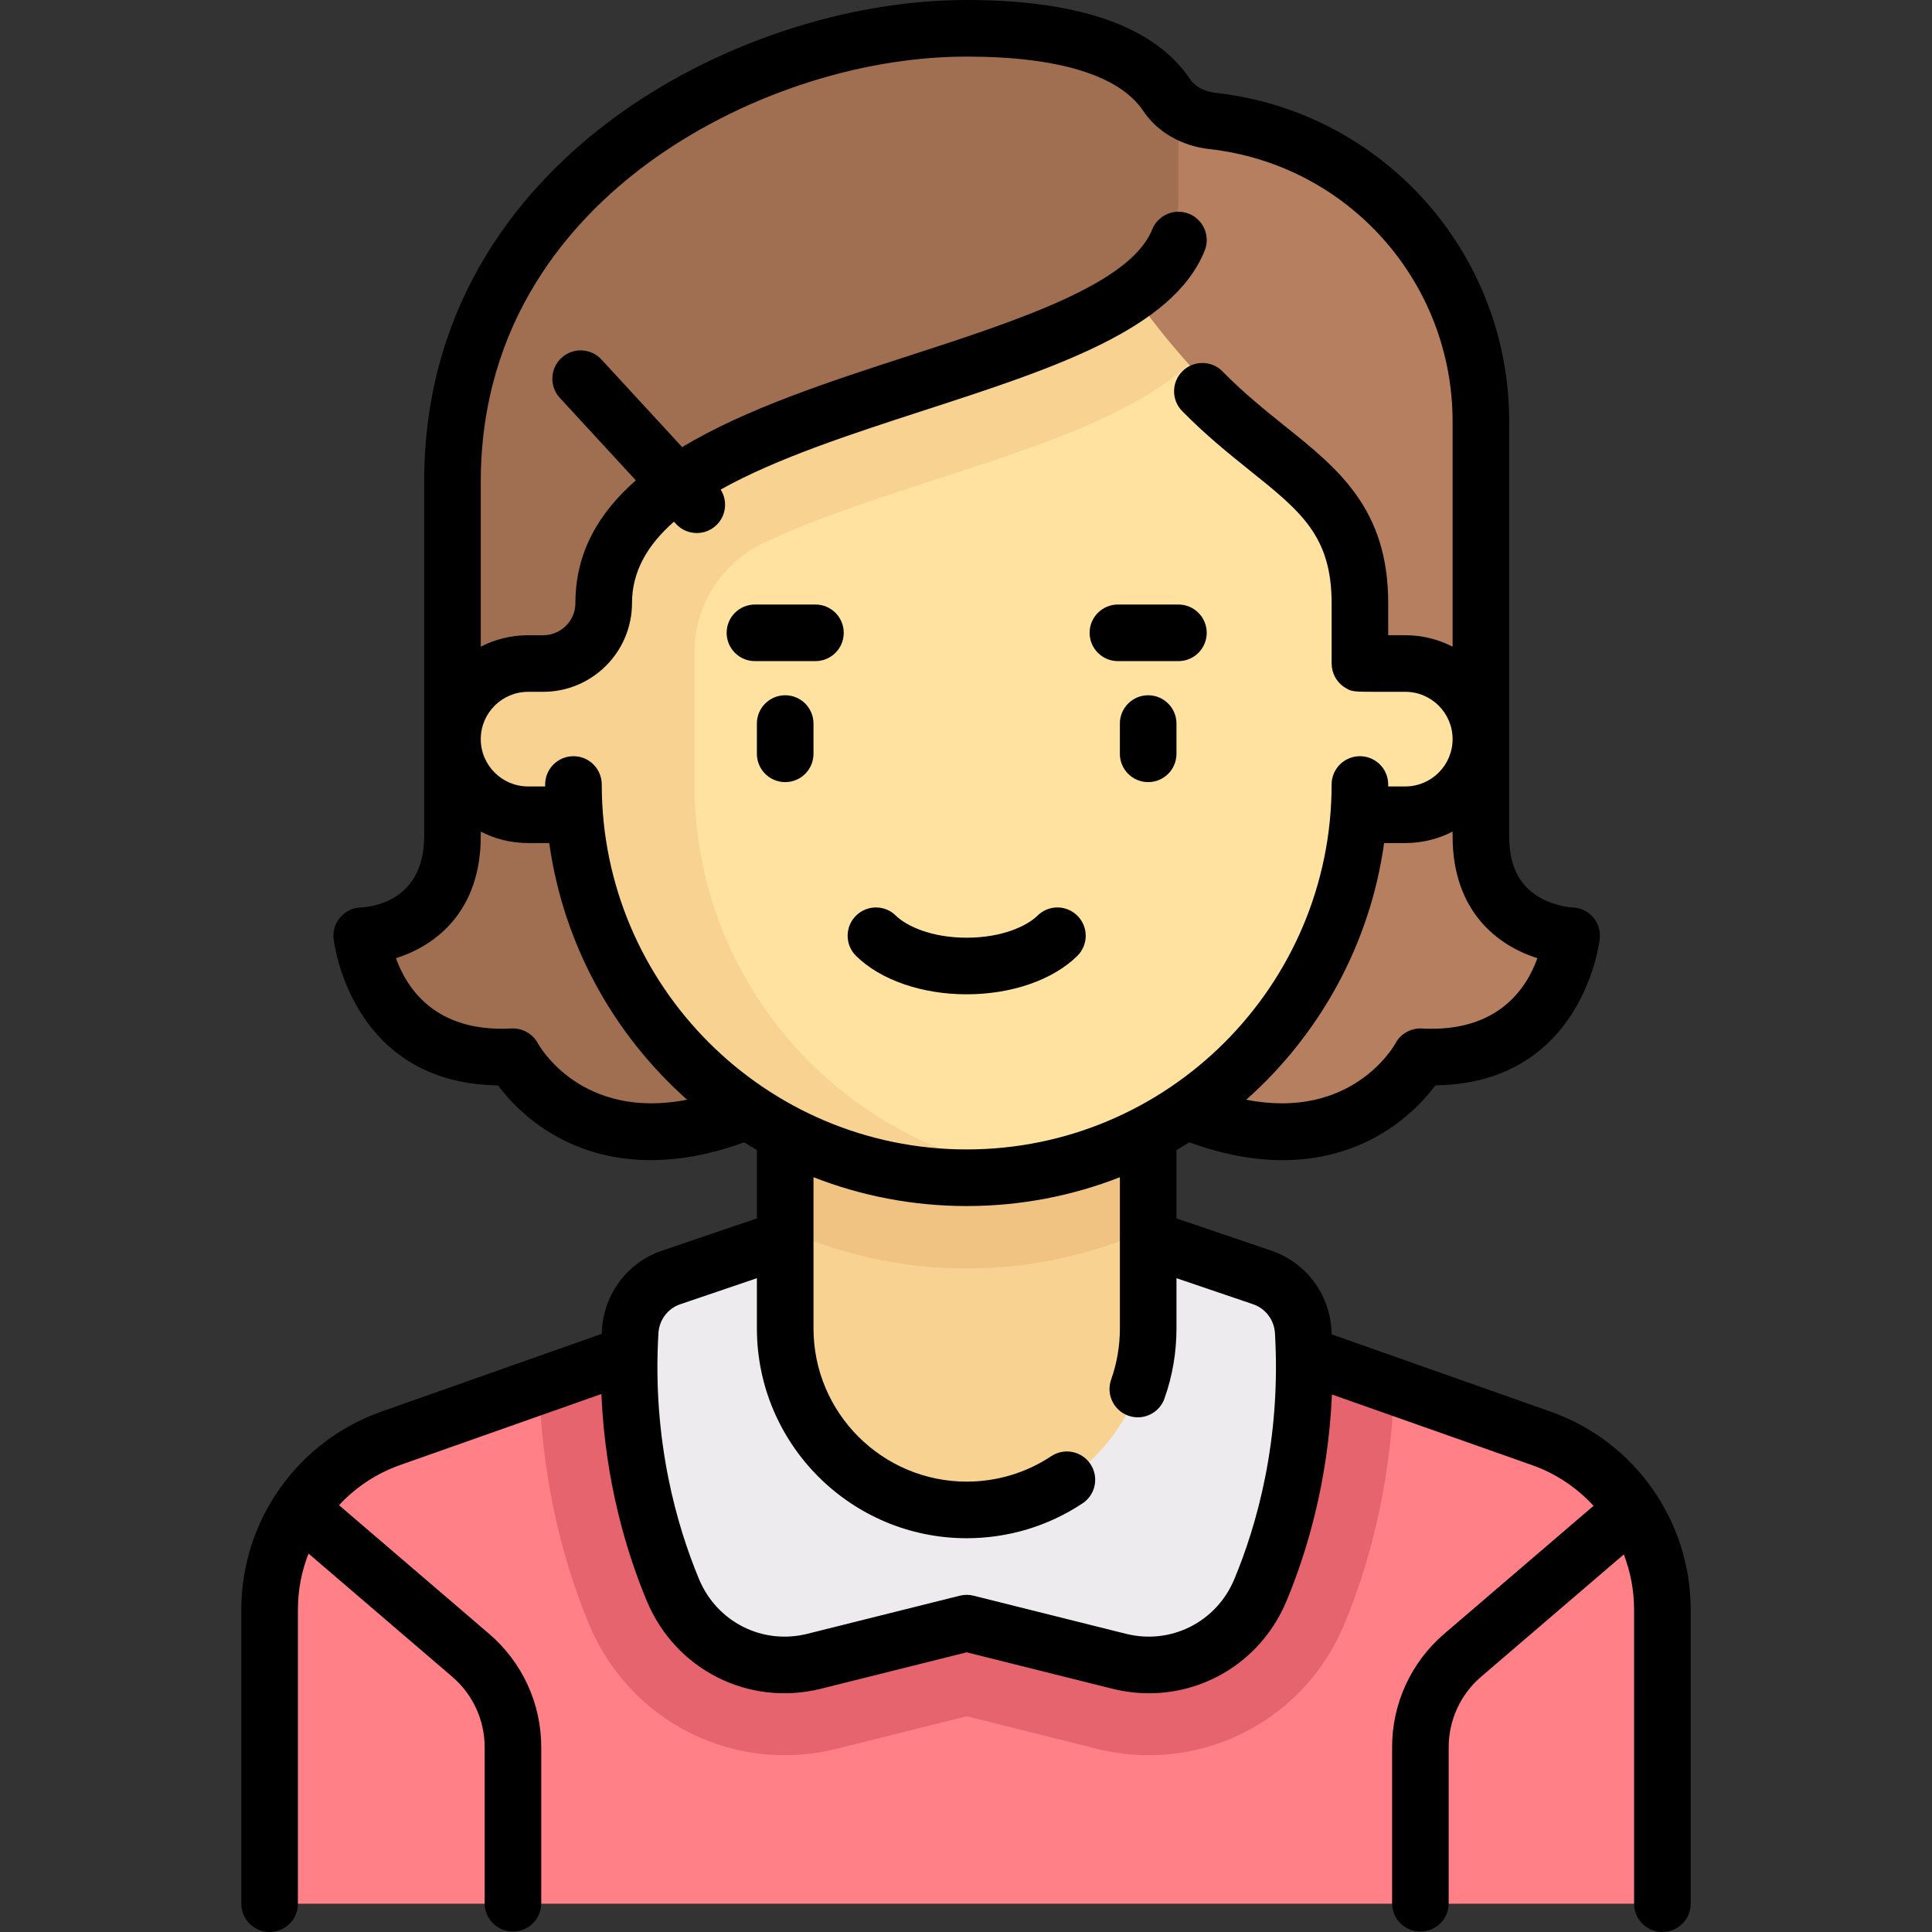 <?xml version="1.0" encoding="iso-8859-1"?>
<!-- Generator: Adobe Illustrator 19.0.0, SVG Export Plug-In . SVG Version: 6.00 Build 0)  -->
<svg version="1.1" id="Capa_1" xmlns="http://www.w3.org/2000/svg" xmlns:xlink="http://www.w3.org/1999/xlink" x="0px" y="0px"
	 viewBox="0 0 512 512" style="enable-background:new 0 0 512 512;" xml:space="preserve">
<rect x="0" y="0" width="512" height="512" fill="#333333" stroke="none"/>
<path style="fill:#A06E50;" d="M392.454,221.597V111.71c0-41.22-31.111-75.173-71.133-79.658c-4.802-0.538-9.437-2.822-12.124-6.838
	C301.366,13.509,283.658,7.5,256.178,7.5c-56.11,0-136.272,39.663-136.272,120.242c0,32.065,0,93.855,0,93.855
	c0,16.198-9.539,22.459-16.602,24.875c-4.335,1.483-6.794,6.085-5.181,10.373c3.739,9.944,13.406,24.534,37.815,23.203
	c0,0,16.367,24.551,49.102,19.946c14.556-2.048,29.137-3.914,43.836-3.914h54.609c14.699,0,29.28,1.866,43.836,3.914
	c32.734,4.605,49.102-19.946,49.102-19.946c24.409,1.331,34.076-13.259,37.815-23.203c1.613-4.288-0.846-8.89-5.181-10.373
	C401.994,244.056,392.454,237.795,392.454,221.597z"/>
<path style="fill:#B67F5F;" d="M392.454,221.597V111.71c0-41.22-31.111-75.173-71.133-79.658c-4.802-0.538-9.437-2.822-12.125-6.838
	C301.366,13.51,283.658,7.5,256.18,7.5v288.581h27.304c14.699,0,29.28,1.866,43.836,3.914c32.734,4.605,49.101-19.946,49.101-19.946
	c24.409,1.331,34.076-13.259,37.815-23.203c1.613-4.288-0.846-8.89-5.181-10.373C401.994,244.056,392.454,237.795,392.454,221.597z"
	/>
<path style="fill:#FF8087;" d="M408.462,380.949l-82.792-29.221c-5.311-1.874-9.831-5.102-13.377-9.148v11.101
	c0,32.919-25.367,61.626-58.272,62.613c-34.048,1.022-61.97-26.275-61.97-60.093v-7.006c-1.696,0.981-3.464,1.863-5.36,2.532
	l-82.793,29.221c-19.23,6.787-32.089,24.962-32.089,45.354V504.5h368.742v-78.197C440.551,405.911,427.692,387.736,408.462,380.949z
	"/>
<g>
	<polygon style="fill:#FFD164;" points="304.269,328.145 304.277,328.148 304.277,327.887 	"/>
	<polygon style="fill:#FFD164;" points="208.083,327.887 208.083,328.148 208.091,328.145 	"/>
</g>
<path style="fill:#F7D291;" d="M256.18,400.29L256.18,400.29c-26.563,0-48.097-21.534-48.097-48.097v-64.129h96.194v64.129
	C304.277,378.757,282.743,400.29,256.18,400.29z"/>
<path style="fill:#F0C382;" d="M208.083,325.904c14.8,6.545,31.063,10.257,48.097,10.257s33.296-3.712,48.097-10.257v-37.84h-96.194
	V325.904z"/>
<path style="fill:#FFE1A0;" d="M372.414,175.839H360.39v-16.032c0-29.708-40.081-48.097-64.129-88.177v-8.016h-144.29V175.84
	h-12.024c-11.068,0-20.04,8.972-20.04,20.04c0,11.068,8.972,20.04,20.04,20.04h12.429c4.106,53.795,48.958,96.194,103.805,96.194
	s99.699-42.398,103.805-96.194h12.429c11.068,0,20.04-8.973,20.04-20.04C392.454,184.811,383.482,175.839,372.414,175.839z"/>
<path style="fill:#F7D291;" d="M247.915,127.074c26.802-8.701,51.896-16.847,67.146-30.473
	c-6.641-7.476-13.174-15.595-18.799-24.971v-8.016H151.971V175.84H141.09c-10.483,0-20.035,7.542-21.08,17.973
	c-1.201,11.996,8.187,22.108,19.936,22.108h12.429c4.106,53.795,48.957,96.194,103.805,96.194c5.483,0,10.83-0.534,16.083-1.351
	c-49.946-7.708-88.228-50.754-88.228-102.859v-35.036c0-12.481,7.243-23.76,18.528-29.093
	C215.824,137.508,232.334,132.131,247.915,127.074z"/>
<path style="fill:#A06E50;" d="M309.197,25.213C301.365,13.509,283.657,7.5,256.178,7.5c-56.11,0-136.272,39.663-136.272,120.242
	c0,13.146,0,31.265,0,48.097h32.065c4.427,0,8.016-3.589,8.016-8.016v-8.016c0-48.38,101.3-55.047,139.497-81.654
	c8.278-5.766,12.809-15.558,12.809-25.647V28.419C311.122,27.501,310.04,26.473,309.197,25.213z"/>
<path style="fill:#E6646E;" d="M186.691,351.728l-43.783,15.453c0.611,21.997,5.1,43.853,13.236,63.361
	c8.77,21.025,29.114,34.61,51.831,34.61c4.581,0,9.168-0.566,13.632-1.682l34.574-8.644l34.573,8.644
	c4.465,1.116,9.051,1.682,13.633,1.682c22.718,0,43.063-13.586,51.831-34.611c8.135-19.507,12.625-41.362,13.236-63.36
	l-43.783-15.453c-5.31-1.874-9.83-5.102-13.376-9.148v11.101c0,32.919-25.367,61.626-58.272,62.613
	c-34.049,1.022-61.97-26.275-61.97-60.093v-7.006C190.354,350.177,188.587,351.058,186.691,351.728z"/>
<path style="fill:#EDEBED;" d="M304.269,328.145l30.316,10.309c6.141,2.141,10.393,7.813,10.776,14.305
	c1.71,29-4.617,52.407-11.339,68.525c-6.127,14.691-21.993,22.716-37.436,18.855l-40.406-10.102l-40.406,10.102
	c-15.442,3.86-31.309-4.165-37.436-18.855c-6.723-16.118-13.05-39.525-11.339-68.525c0.383-6.493,4.635-12.164,10.776-14.305
	l30.316-10.309l-0.008-0.258v24.048c0,26.563,21.534,48.097,48.097,48.097s48.097-21.534,48.097-48.097v-24.048"/>
<path d="M410.958,374.107l-58.06-20.492c-0.021-0.398-0.026-0.785-0.049-1.185c-0.564-9.575-6.765-17.797-15.85-20.965
	l-25.222-8.576V304.77c1.144-0.659,2.271-1.344,3.388-2.042c9.302,3.387,17.535,4.728,24.704,4.728
	c11.693,0,20.585-3.517,26.782-7.321c6.734-4.136,11.189-9.081,13.742-12.503c39.327-0.515,43.533-38.519,43.572-38.917
	c0.203-2.07-0.463-4.132-1.839-5.691c-1.375-1.561-3.337-2.479-5.417-2.537c-0.041-0.001-4.348-0.222-8.556-2.589
	c-5.519-3.104-8.201-8.436-8.201-16.3V111.71c0-44.691-33.445-82.141-77.795-87.111c-2.944-0.33-5.459-1.66-6.729-3.557
	C306.087,7.079,286.151,0,256.178,0c-32.042,0-67.046,11.728-93.634,31.372c-22.873,16.898-50.138,47.335-50.138,96.37v93.855
	c0,17.267-14.009,18.766-16.757,18.889c-2.08,0.058-4.042,0.977-5.417,2.537c-1.376,1.56-2.042,3.621-1.839,5.691
	c0.039,0.398,4.23,38.411,43.572,38.917c2.553,3.422,7.008,8.367,13.742,12.503c10,6.138,27.018,11.517,51.494,2.597
	c1.115,0.696,2.24,1.38,3.381,2.037v18.12l-25.277,8.595c-9.029,3.149-15.229,11.371-15.794,20.946
	c-0.021,0.357-0.025,0.701-0.044,1.057l-58.424,20.62c-22.187,7.831-37.093,28.899-37.093,52.428V504.5c0,4.143,3.357,7.5,7.5,7.5
	s7.5-3.357,7.5-7.5v-77.965c0-5.176,0.994-10.185,2.817-14.82l38.092,32.65c5.451,4.673,8.578,11.471,8.578,18.65v41.365
	c0,4.143,3.357,7.5,7.5,7.5s7.5-3.357,7.5-7.5v-41.365c0-11.563-5.036-22.513-13.816-30.039l-39.774-34.091
	c4.37-4.701,9.872-8.404,16.188-10.633l53.337-18.825c1.006,23.438,6.804,42.297,12.043,54.856
	c7.612,18.253,27.024,28.027,46.177,23.245l38.587-9.647l38.586,9.647c3.263,0.815,6.532,1.208,9.75,1.208
	c15.669-0.001,30.111-9.31,36.427-24.452c5.23-12.537,11.015-31.353,12.036-54.733l52.986,18.701
	c6.392,2.256,11.952,6.022,16.347,10.804l-39.574,33.92c-8.78,7.526-13.816,18.476-13.816,30.039v41.365c0,4.143,3.357,7.5,7.5,7.5
	s7.5-3.357,7.5-7.5v-41.365c0-7.18,3.127-13.978,8.578-18.65l37.823-32.419c1.766,4.57,2.728,9.499,2.728,14.589V504.5
	c0,4.143,3.357,7.5,7.5,7.5s7.5-3.357,7.5-7.5v-77.965C448.051,403.007,433.145,381.938,410.958,374.107z M407.424,253.926
	c-2.841,7.952-10.458,19.743-30.594,18.634c-2.889-0.134-5.631,1.339-7.003,3.917c-0.513,0.929-11.684,20.399-39.568,14.963
	c19.409-17.232,32.791-41.104,36.548-68.021h5.607c4.515,0,8.776-1.099,12.54-3.033v1.212
	C384.954,241.562,396.938,250.628,407.424,253.926z M171.457,43.437C195.558,25.63,227.229,15,256.178,15
	c24.311,0,40.489,4.974,46.787,14.385c3.749,5.603,10.136,9.291,17.522,10.12c36.752,4.119,64.467,35.16,64.467,72.205v59.662
	c-3.765-1.934-8.026-3.034-12.542-3.034c0,0-2.089,0-4.522,0v-8.532c0-24.932-13.229-35.543-27.233-46.777
	c-5.41-4.339-11.004-8.826-16.666-14.591c-2.901-2.956-7.651-2.997-10.605-0.096c-2.956,2.902-2.998,7.65-0.096,10.605
	c6.284,6.399,12.499,11.384,17.981,15.782c13.481,10.814,21.619,17.342,21.619,35.076v16.032h0.007
	c0.003,2.545,1.293,5.026,3.634,6.432c1.784,1.07,1.793,1.076,9.873,1.069l6.01-0.001c6.915,0,12.54,5.625,12.54,12.54
	s-5.625,12.54-12.54,12.54h-4.531c0.001-0.172,0.007-0.343,0.007-0.516c0-4.143-3.357-7.5-7.5-7.5s-7.5,3.357-7.5,7.5
	c0,53.326-43.384,96.71-96.71,96.71c-53.325,0-96.709-43.384-96.709-96.71c0-4.143-3.357-7.5-7.5-7.5s-7.5,3.357-7.5,7.5
	c0,0.172,0.006,0.343,0.007,0.516h-4.531c-6.915,0-12.54-5.625-12.54-12.54s5.625-12.54,12.54-12.54h4.008
	c12.976,0,23.532-10.557,23.532-23.532c0-8.419,4.173-15.456,11.115-21.548l0.537,0.583c1.479,1.605,3.495,2.418,5.518,2.418
	c1.816,0,3.639-0.656,5.08-1.984c2.712-2.499,3.157-6.53,1.243-9.535c14.784-8.283,34.712-14.754,54.302-21.113
	c33.737-10.952,65.604-21.297,73.977-42.229c1.538-3.846-0.332-8.21-4.179-9.749c-3.842-1.537-8.21,0.332-9.749,4.179
	c-5.762,14.405-35.714,24.128-64.68,33.531c-20.784,6.747-42.961,13.948-59.874,24.124l-21.386-23.206
	c-2.807-3.047-7.552-3.24-10.598-0.434c-3.047,2.808-3.24,7.552-0.434,10.598l20.144,21.86
	c-9.841,8.619-16.017,19.137-16.017,32.506c0,4.705-3.827,8.532-8.532,8.532h-4.008c-4.515,0-8.776,1.099-12.54,3.033v-43.63
	C127.406,84.962,151.361,58.283,171.457,43.437z M142.56,276.526c-1.371-2.577-4.121-4.109-7.029-3.967
	c-20.167,1.106-27.762-10.695-30.597-18.633c10.487-3.297,22.473-12.363,22.473-32.329v-1.212c3.764,1.934,8.025,3.033,12.54,3.033
	h5.607c3.757,26.917,17.139,50.789,36.548,68.021C154.218,296.876,143.049,277.412,142.56,276.526z M327.1,418.51
	c-4.736,11.354-16.808,17.437-28.694,14.466l-40.405-10.102c-1.195-0.299-2.443-0.299-3.639,0l-40.406,10.102
	c-11.889,2.973-23.959-3.11-28.694-14.467c-5.843-14.008-12.455-36.69-10.774-65.195c0.207-3.509,2.467-6.518,5.704-7.646
	l20.393-6.934v13.315c0,30.656,24.941,55.597,55.598,55.597c10.977,0,21.594-3.195,30.704-9.241
	c3.451-2.29,4.392-6.944,2.102-10.396c-2.29-3.451-6.944-4.392-10.396-2.102c-6.644,4.409-14.393,6.739-22.409,6.739
	c-22.386,0-40.598-18.212-40.598-40.597v-40.073c12.59,4.928,26.283,7.638,40.598,7.638c14.315,0,28.007-2.71,40.597-7.638v40.072
	c0,4.654-0.779,9.215-2.315,13.554c-1.383,3.904,0.661,8.19,4.565,9.573c0.828,0.294,1.673,0.433,2.504,0.433
	c3.088,0,5.98-1.922,7.069-4.998c2.108-5.951,3.177-12.196,3.177-18.562v-13.315l20.338,6.916c3.292,1.147,5.552,4.156,5.759,7.665
	C339.555,381.818,332.942,404.501,327.1,418.51z"/>
<path d="M274.96,242.646c-2.736,2.7-9.297,5.854-18.779,5.854c-9.482,0-16.044-3.154-18.781-5.855
	c-2.946-2.907-7.695-2.879-10.606,0.071c-2.909,2.948-2.877,7.697,0.071,10.606c6.459,6.373,17.419,10.178,29.316,10.178
	c11.898,0,22.857-3.805,29.316-10.179c2.948-2.909,2.979-7.658,0.069-10.606C282.657,239.767,277.908,239.736,274.96,242.646z"/>
<path d="M208.083,184.252c-4.143,0-7.5,3.357-7.5,7.5v8.017c0,4.143,3.357,7.5,7.5,7.5s7.5-3.357,7.5-7.5v-8.017
	C215.583,187.609,212.226,184.252,208.083,184.252z"/>
<path d="M304.277,184.252c-4.143,0-7.5,3.357-7.5,7.5v8.017c0,4.143,3.357,7.5,7.5,7.5s7.5-3.357,7.5-7.5v-8.017
	C311.777,187.609,308.42,184.252,304.277,184.252z"/>
<path d="M216.1,160.204h-16.032c-4.143,0-7.5,3.357-7.5,7.5s3.357,7.5,7.5,7.5H216.1c4.143,0,7.5-3.357,7.5-7.5
	S220.242,160.204,216.1,160.204z"/>
<path d="M288.761,167.704c0,4.143,3.357,7.5,7.5,7.5h16.032c4.143,0,7.5-3.357,7.5-7.5s-3.357-7.5-7.5-7.5h-16.032
	C292.118,160.204,288.761,163.562,288.761,167.704z"/>
<g>
</g>
<g>
</g>
<g>
</g>
<g>
</g>
<g>
</g>
<g>
</g>
<g>
</g>
<g>
</g>
<g>
</g>
<g>
</g>
<g>
</g>
<g>
</g>
<g>
</g>
<g>
</g>
<g>
</g>
</svg>
